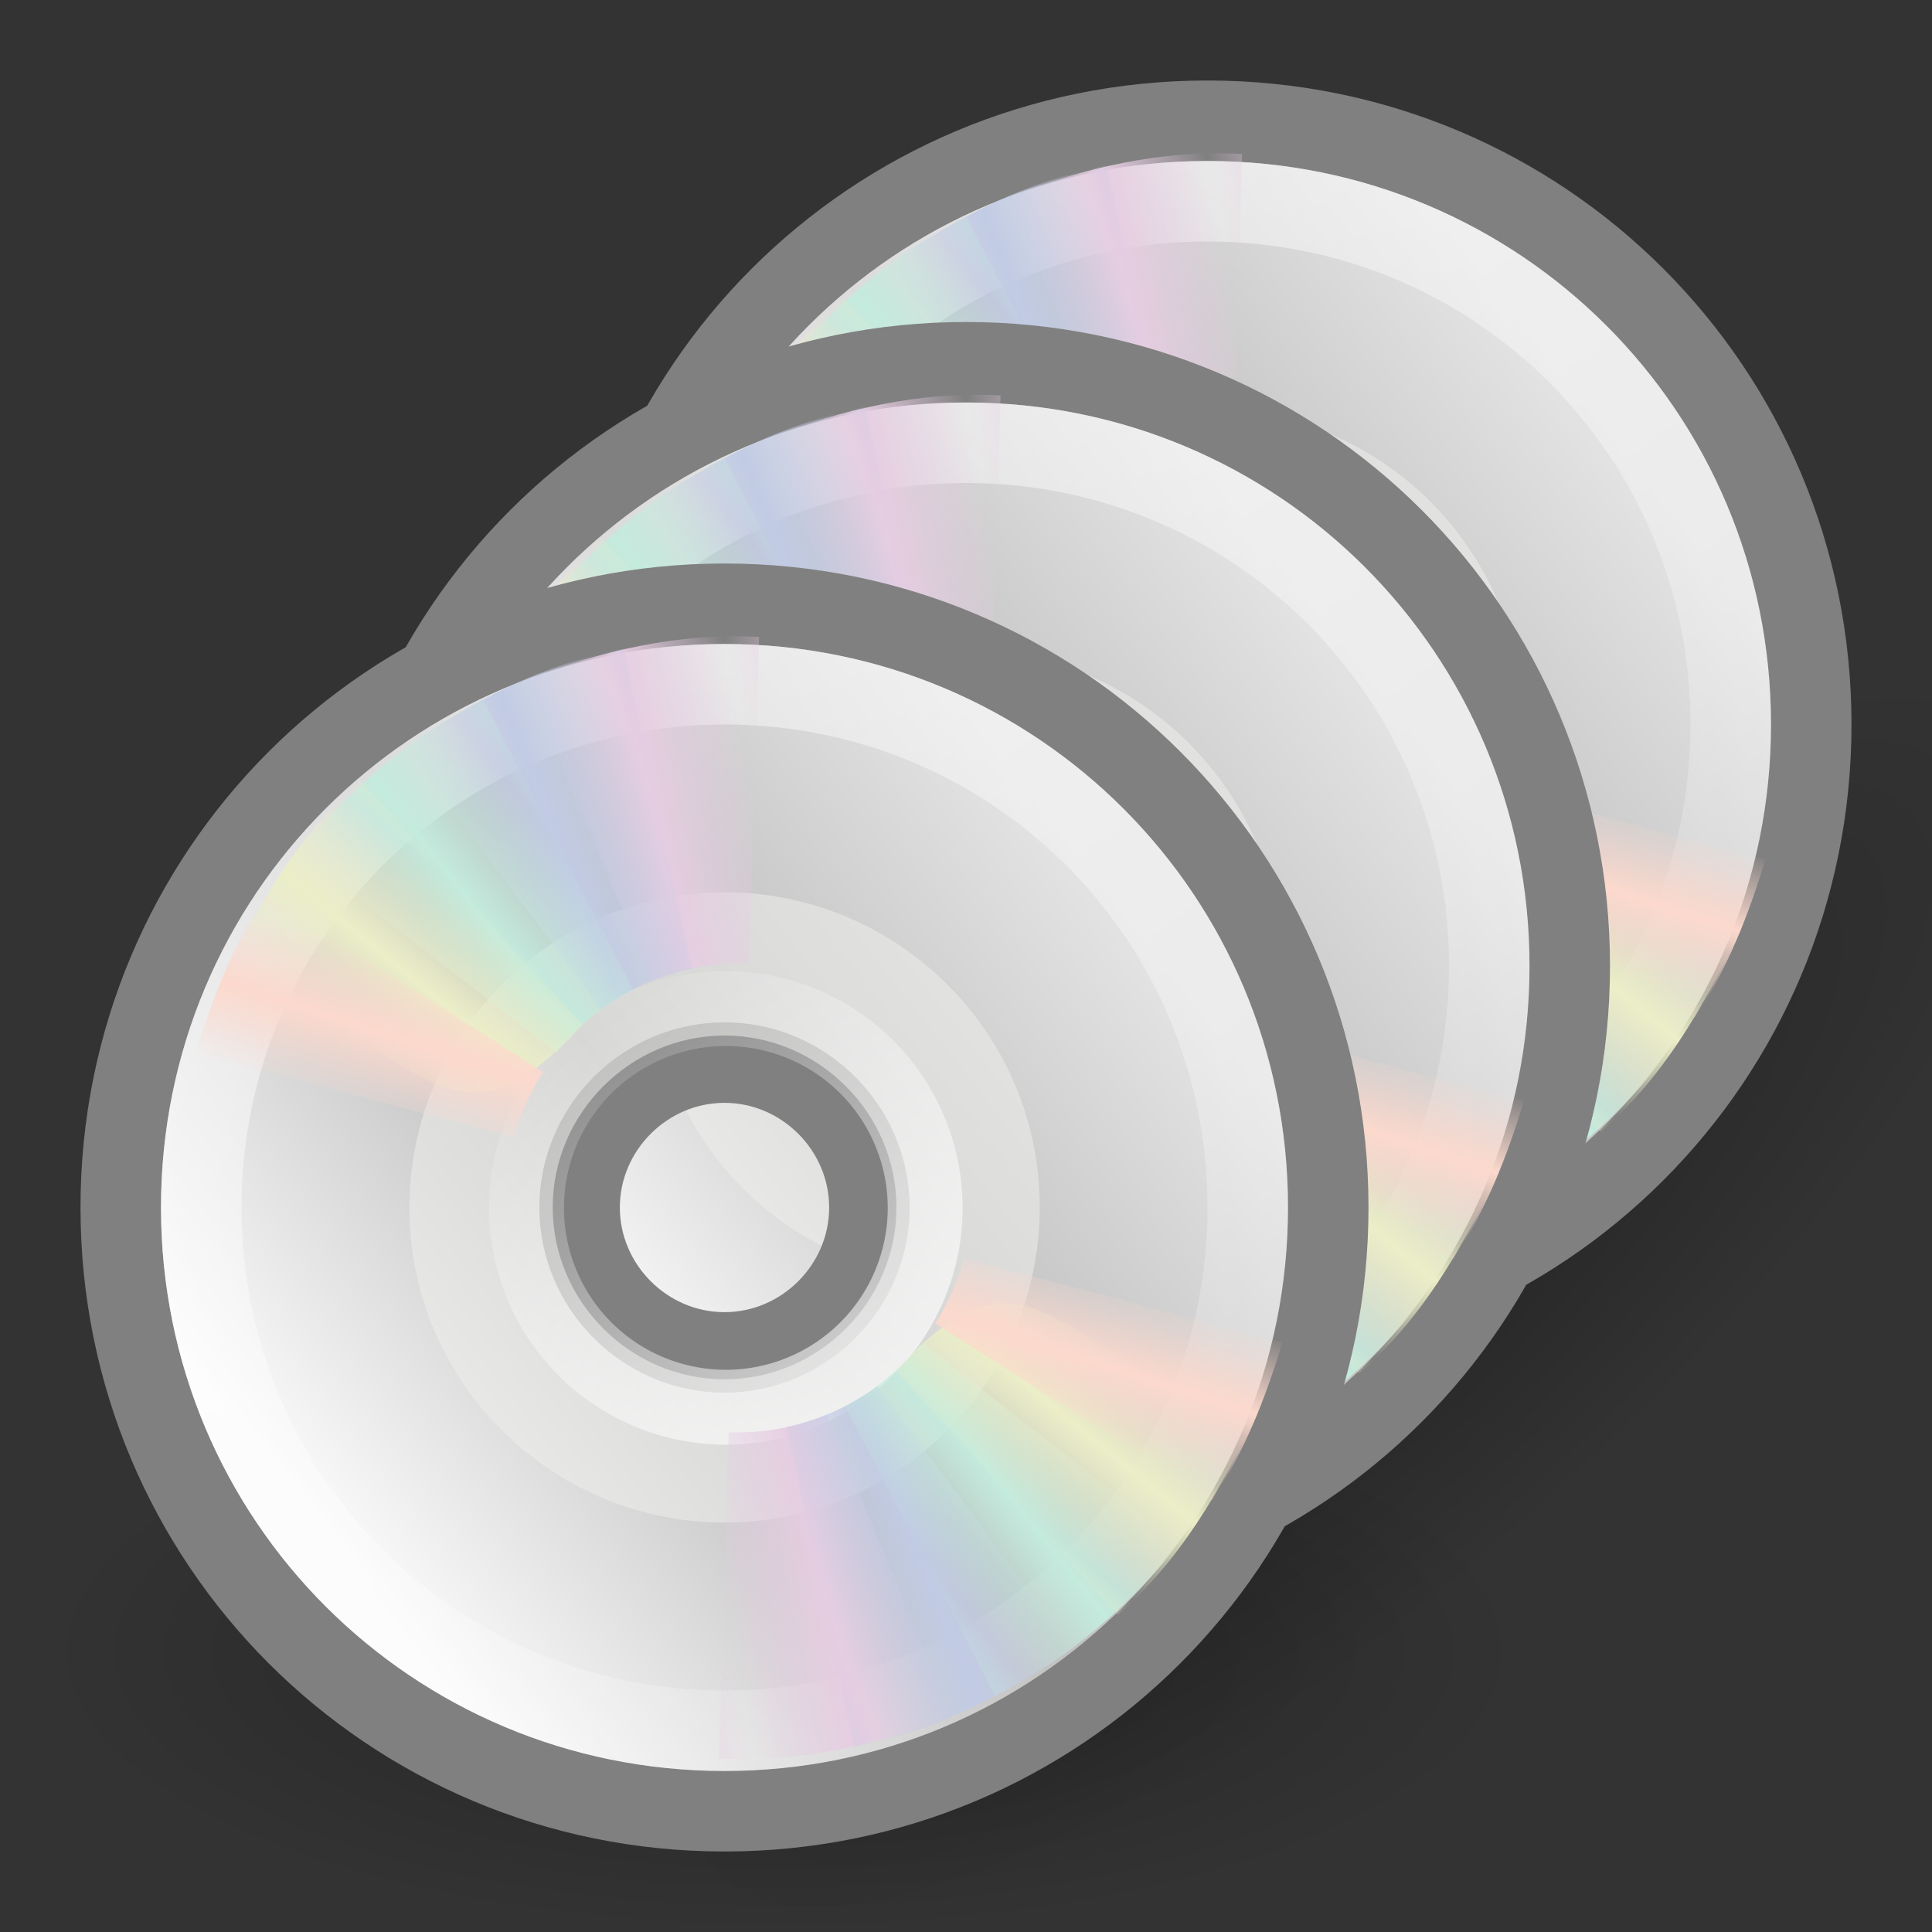 <?xml version="1.0" encoding="UTF-8" standalone="no"?>
<!-- Created with Inkscape (http://www.inkscape.org/) -->

<svg
   xmlns:dc="http://purl.org/dc/elements/1.1/"
   xmlns:cc="http://creativecommons.org/ns#"
   xmlns:rdf="http://www.w3.org/1999/02/22-rdf-syntax-ns#"
   xmlns:svg="http://www.w3.org/2000/svg"
   xmlns="http://www.w3.org/2000/svg"
   xmlns:xlink="http://www.w3.org/1999/xlink"
   xmlns:sodipodi="http://sodipodi.sourceforge.net/DTD/sodipodi-0.dtd"
   xmlns:inkscape="http://www.inkscape.org/namespaces/inkscape"
   version="1.1"
   width="24"
   height="24"
   id="svg3303"
   inkscape:version="0.48.3.1 r9886"
   sodipodi:docname="stock_music-library.svg">
  <rect width="100%" height="100%" fill="#333333" stroke="none"/>
  <sodipodi:namedview
     pagecolor="#ffffff"
     bordercolor="#666666"
     borderopacity="1"
     objecttolerance="10"
     gridtolerance="10"
     guidetolerance="10"
     inkscape:pageopacity="0"
     inkscape:pageshadow="2"
     inkscape:window-width="640"
     inkscape:window-height="480"
     id="namedview173975" />
  <defs
     id="defs3305">
    <linearGradient
       id="linearGradient6028">
      <stop
         id="stop6030"
         style="stop-color:#ffffff;stop-opacity:1"
         offset="0" />
      <stop
         id="stop6032"
         style="stop-color:#ffffff;stop-opacity:0"
         offset="1" />
    </linearGradient>
    <linearGradient
       id="linearGradient6036">
      <stop
         id="stop6038"
         style="stop-color:#ffffff;stop-opacity:1"
         offset="0" />
      <stop
         id="stop6040"
         style="stop-color:#ffffff;stop-opacity:0"
         offset="1" />
    </linearGradient>
    <linearGradient
       x1="12.274"
       y1="32.416"
       x2="35.391"
       y2="14.203"
       id="aigrd2"
       gradientUnits="userSpaceOnUse">
      <stop
         id="stop3043"
         style="stop-color:#fbfbfb;stop-opacity:1"
         offset="0" />
      <stop
         id="stop3045"
         style="stop-color:#b6b6b6;stop-opacity:1"
         offset="0.5" />
      <stop
         id="stop3047"
         style="stop-color:#e4e4e4;stop-opacity:1"
         offset="1" />
    </linearGradient>
    <linearGradient
       x1="14.997"
       y1="11.188"
       x2="32.511"
       y2="34.307"
       id="aigrd1"
       gradientUnits="userSpaceOnUse">
      <stop
         id="stop3034"
         style="stop-color:#ebebeb;stop-opacity:1"
         offset="0" />
      <stop
         id="stop3036"
         style="stop-color:#ffffff;stop-opacity:1"
         offset="0.5" />
      <stop
         id="stop3038"
         style="stop-color:#ebebeb;stop-opacity:1"
         offset="1" />
    </linearGradient>
    <linearGradient
       id="linearGradient3487">
      <stop
         id="stop3489"
         style="stop-color:#e6cde2;stop-opacity:1"
         offset="0" />
      <stop
         id="stop3491"
         style="stop-color:#e6cde2;stop-opacity:0"
         offset="1" />
    </linearGradient>
    <linearGradient
       id="linearGradient3495">
      <stop
         id="stop3497"
         style="stop-color:#c1cbe4;stop-opacity:1"
         offset="0" />
      <stop
         id="stop3499"
         style="stop-color:#c1cbe4;stop-opacity:0"
         offset="1" />
    </linearGradient>
    <linearGradient
       id="linearGradient3503">
      <stop
         id="stop3505"
         style="stop-color:#c4ebdd;stop-opacity:1"
         offset="0" />
      <stop
         id="stop3507"
         style="stop-color:#c4ebdd;stop-opacity:0"
         offset="1" />
    </linearGradient>
    <linearGradient
       id="linearGradient3511">
      <stop
         id="stop3513"
         style="stop-color:#ebeec7;stop-opacity:1"
         offset="0" />
      <stop
         id="stop3515"
         style="stop-color:#ebeec7;stop-opacity:0"
         offset="1" />
    </linearGradient>
    <linearGradient
       id="linearGradient3519">
      <stop
         id="stop3521"
         style="stop-color:#fcd9cd;stop-opacity:1"
         offset="0" />
      <stop
         id="stop3523"
         style="stop-color:#fcd9cd;stop-opacity:0"
         offset="1" />
    </linearGradient>
    <linearGradient
       x1="20.58"
       y1="10.775"
       x2="24.274"
       y2="9.862"
       id="linearGradient3896"
       xlink:href="#linearGradient3487"
       gradientUnits="userSpaceOnUse"
       spreadMethod="reflect" />
    <linearGradient
       x1="17.495"
       y1="11.2"
       x2="21.047"
       y2="9.796"
       id="linearGradient3898"
       xlink:href="#linearGradient3495"
       gradientUnits="userSpaceOnUse"
       spreadMethod="reflect" />
    <linearGradient
       x1="14.085"
       y1="13.046"
       x2="16.994"
       y2="10.732"
       id="linearGradient3900"
       xlink:href="#linearGradient3503"
       gradientUnits="userSpaceOnUse"
       spreadMethod="reflect" />
    <linearGradient
       x1="12.372"
       y1="16.188"
       x2="14.609"
       y2="13.462"
       id="linearGradient3902"
       xlink:href="#linearGradient3511"
       gradientUnits="userSpaceOnUse"
       spreadMethod="reflect" />
    <linearGradient
       x1="10.609"
       y1="17.886"
       x2="9.73"
       y2="20.613"
       id="linearGradient3904"
       xlink:href="#linearGradient3519"
       gradientUnits="userSpaceOnUse"
       spreadMethod="reflect" />
    <linearGradient
       x1="20.58"
       y1="10.775"
       x2="24.274"
       y2="9.862"
       id="linearGradient3906"
       xlink:href="#linearGradient3487"
       gradientUnits="userSpaceOnUse"
       spreadMethod="reflect" />
    <linearGradient
       x1="17.495"
       y1="11.2"
       x2="21.047"
       y2="9.796"
       id="linearGradient3908"
       xlink:href="#linearGradient3495"
       gradientUnits="userSpaceOnUse"
       spreadMethod="reflect" />
    <linearGradient
       x1="14.085"
       y1="13.046"
       x2="16.994"
       y2="10.732"
       id="linearGradient3910"
       xlink:href="#linearGradient3503"
       gradientUnits="userSpaceOnUse"
       spreadMethod="reflect" />
    <linearGradient
       x1="12.372"
       y1="16.188"
       x2="14.609"
       y2="13.462"
       id="linearGradient3912"
       xlink:href="#linearGradient3511"
       gradientUnits="userSpaceOnUse"
       spreadMethod="reflect" />
    <linearGradient
       x1="10.609"
       y1="17.886"
       x2="9.73"
       y2="20.613"
       id="linearGradient3914"
       xlink:href="#linearGradient3519"
       gradientUnits="userSpaceOnUse"
       spreadMethod="reflect" />
    <linearGradient
       x1="14.997"
       y1="11.188"
       x2="32.511"
       y2="34.307"
       id="linearGradient3918"
       xlink:href="#aigrd1"
       gradientUnits="userSpaceOnUse"
       gradientTransform="matrix(0.4,0,0,0.4,2.398,3.763)" />
    <linearGradient
       x1="12.274"
       y1="32.416"
       x2="35.391"
       y2="14.203"
       id="linearGradient3920"
       xlink:href="#aigrd2"
       gradientUnits="userSpaceOnUse"
       gradientTransform="matrix(0.429,0,0,0.429,1.715,3.1)" />
    <linearGradient
       x1="10.502"
       y1="3.61"
       x2="48.799"
       y2="54.698"
       id="linearGradient3922"
       xlink:href="#linearGradient6036"
       gradientUnits="userSpaceOnUse"
       gradientTransform="matrix(0.328,0,0,0.328,4.007,4.791)" />
    <linearGradient
       x1="28.703"
       y1="31.495"
       x2="17.743"
       y2="18.367"
       id="linearGradient3924"
       xlink:href="#linearGradient6028"
       gradientUnits="userSpaceOnUse" />
    <linearGradient
       x1="14.997"
       y1="11.188"
       x2="32.511"
       y2="34.307"
       id="linearGradient2916"
       xlink:href="#aigrd1"
       gradientUnits="userSpaceOnUse"
       gradientTransform="matrix(0.4,0,0,0.4,2.398,3.763)" />
    <linearGradient
       x1="12.274"
       y1="32.416"
       x2="35.391"
       y2="14.203"
       id="linearGradient2918"
       xlink:href="#aigrd2"
       gradientUnits="userSpaceOnUse"
       gradientTransform="matrix(0.429,0,0,0.429,1.715,3.1)" />
    <linearGradient
       x1="10.502"
       y1="3.61"
       x2="48.799"
       y2="54.698"
       id="linearGradient2920"
       xlink:href="#linearGradient6036"
       gradientUnits="userSpaceOnUse"
       gradientTransform="matrix(0.328,0,0,0.328,4.007,4.791)" />
    <linearGradient
       x1="28.703"
       y1="31.495"
       x2="17.743"
       y2="18.367"
       id="linearGradient2922"
       xlink:href="#linearGradient6028"
       gradientUnits="userSpaceOnUse" />
    <linearGradient
       x1="20.58"
       y1="10.775"
       x2="24.274"
       y2="9.862"
       id="linearGradient2924"
       xlink:href="#linearGradient3487"
       gradientUnits="userSpaceOnUse"
       spreadMethod="reflect" />
    <linearGradient
       x1="17.495"
       y1="11.2"
       x2="21.047"
       y2="9.796"
       id="linearGradient2926"
       xlink:href="#linearGradient3495"
       gradientUnits="userSpaceOnUse"
       spreadMethod="reflect" />
    <linearGradient
       x1="14.085"
       y1="13.046"
       x2="16.994"
       y2="10.732"
       id="linearGradient2928"
       xlink:href="#linearGradient3503"
       gradientUnits="userSpaceOnUse"
       spreadMethod="reflect" />
    <linearGradient
       x1="12.372"
       y1="16.188"
       x2="14.609"
       y2="13.462"
       id="linearGradient2930"
       xlink:href="#linearGradient3511"
       gradientUnits="userSpaceOnUse"
       spreadMethod="reflect" />
    <linearGradient
       x1="10.609"
       y1="17.886"
       x2="9.73"
       y2="20.613"
       id="linearGradient2932"
       xlink:href="#linearGradient3519"
       gradientUnits="userSpaceOnUse"
       spreadMethod="reflect" />
    <linearGradient
       x1="20.58"
       y1="10.775"
       x2="24.274"
       y2="9.862"
       id="linearGradient2934"
       xlink:href="#linearGradient3487"
       gradientUnits="userSpaceOnUse"
       spreadMethod="reflect" />
    <linearGradient
       x1="17.495"
       y1="11.2"
       x2="21.047"
       y2="9.796"
       id="linearGradient2936"
       xlink:href="#linearGradient3495"
       gradientUnits="userSpaceOnUse"
       spreadMethod="reflect" />
    <linearGradient
       x1="14.085"
       y1="13.046"
       x2="16.994"
       y2="10.732"
       id="linearGradient2938"
       xlink:href="#linearGradient3503"
       gradientUnits="userSpaceOnUse"
       spreadMethod="reflect" />
    <linearGradient
       x1="12.372"
       y1="16.188"
       x2="14.609"
       y2="13.462"
       id="linearGradient2940"
       xlink:href="#linearGradient3511"
       gradientUnits="userSpaceOnUse"
       spreadMethod="reflect" />
    <linearGradient
       x1="10.609"
       y1="17.886"
       x2="9.73"
       y2="20.613"
       id="linearGradient2942"
       xlink:href="#linearGradient3519"
       gradientUnits="userSpaceOnUse"
       spreadMethod="reflect" />
    <linearGradient
       x1="14.997"
       y1="11.188"
       x2="32.511"
       y2="34.307"
       id="linearGradient2982"
       xlink:href="#aigrd1"
       gradientUnits="userSpaceOnUse"
       gradientTransform="matrix(0.4,0,0,0.4,2.398,3.763)" />
    <linearGradient
       x1="12.274"
       y1="32.416"
       x2="35.391"
       y2="14.203"
       id="linearGradient2984"
       xlink:href="#aigrd2"
       gradientUnits="userSpaceOnUse"
       gradientTransform="matrix(0.429,0,0,0.429,1.715,3.1)" />
    <linearGradient
       x1="10.502"
       y1="3.61"
       x2="48.799"
       y2="54.698"
       id="linearGradient2986"
       xlink:href="#linearGradient6036"
       gradientUnits="userSpaceOnUse"
       gradientTransform="matrix(0.328,0,0,0.328,4.007,4.791)" />
    <linearGradient
       x1="28.703"
       y1="31.495"
       x2="17.743"
       y2="18.367"
       id="linearGradient2988"
       xlink:href="#linearGradient6028"
       gradientUnits="userSpaceOnUse" />
    <linearGradient
       x1="20.58"
       y1="10.775"
       x2="24.274"
       y2="9.862"
       id="linearGradient2990"
       xlink:href="#linearGradient3487"
       gradientUnits="userSpaceOnUse"
       spreadMethod="reflect" />
    <linearGradient
       x1="17.495"
       y1="11.2"
       x2="21.047"
       y2="9.796"
       id="linearGradient2992"
       xlink:href="#linearGradient3495"
       gradientUnits="userSpaceOnUse"
       spreadMethod="reflect" />
    <linearGradient
       x1="14.085"
       y1="13.046"
       x2="16.994"
       y2="10.732"
       id="linearGradient2994"
       xlink:href="#linearGradient3503"
       gradientUnits="userSpaceOnUse"
       spreadMethod="reflect" />
    <linearGradient
       x1="12.372"
       y1="16.188"
       x2="14.609"
       y2="13.462"
       id="linearGradient2996"
       xlink:href="#linearGradient3511"
       gradientUnits="userSpaceOnUse"
       spreadMethod="reflect" />
    <linearGradient
       x1="10.609"
       y1="17.886"
       x2="9.73"
       y2="20.613"
       id="linearGradient2998"
       xlink:href="#linearGradient3519"
       gradientUnits="userSpaceOnUse"
       spreadMethod="reflect" />
    <linearGradient
       x1="20.58"
       y1="10.775"
       x2="24.274"
       y2="9.862"
       id="linearGradient3000"
       xlink:href="#linearGradient3487"
       gradientUnits="userSpaceOnUse"
       spreadMethod="reflect" />
    <linearGradient
       x1="17.495"
       y1="11.2"
       x2="21.047"
       y2="9.796"
       id="linearGradient3002"
       xlink:href="#linearGradient3495"
       gradientUnits="userSpaceOnUse"
       spreadMethod="reflect" />
    <linearGradient
       x1="14.085"
       y1="13.046"
       x2="16.994"
       y2="10.732"
       id="linearGradient3004"
       xlink:href="#linearGradient3503"
       gradientUnits="userSpaceOnUse"
       spreadMethod="reflect" />
    <linearGradient
       x1="12.372"
       y1="16.188"
       x2="14.609"
       y2="13.462"
       id="linearGradient3006"
       xlink:href="#linearGradient3511"
       gradientUnits="userSpaceOnUse"
       spreadMethod="reflect" />
    <linearGradient
       x1="10.609"
       y1="17.886"
       x2="9.73"
       y2="20.613"
       id="linearGradient3008"
       xlink:href="#linearGradient3519"
       gradientUnits="userSpaceOnUse"
       spreadMethod="reflect" />
    <linearGradient
       id="linearGradient23419">
      <stop
         id="stop23421"
         style="stop-color:#000000;stop-opacity:1"
         offset="0" />
      <stop
         id="stop23423"
         style="stop-color:#000000;stop-opacity:0"
         offset="1" />
    </linearGradient>
    <radialGradient
       cx="23.335"
       cy="41.636"
       r="22.627"
       fx="23.335"
       fy="41.636"
       id="radialGradient2953"
       xlink:href="#linearGradient23419"
       gradientUnits="userSpaceOnUse"
       gradientTransform="matrix(0.407,0,0,0.155,0.244,14.06)" />
    <linearGradient
       id="linearGradient23419-7">
      <stop
         id="stop23421-6"
         style="stop-color:#000000;stop-opacity:1"
         offset="0" />
      <stop
         id="stop23423-4"
         style="stop-color:#000000;stop-opacity:0"
         offset="1" />
    </linearGradient>
    <radialGradient
       cx="23.335"
       cy="41.636"
       r="22.627"
       fx="23.335"
       fy="41.636"
       id="radialGradient2953-3"
       xlink:href="#linearGradient23419-7"
       gradientUnits="userSpaceOnUse"
       gradientTransform="matrix(0.363,-0.323,0.103,0.115,4.099,18.933)" />
  </defs>
  <path
     d="m 25.067,8.88 c 1.286,1.443 -1.349,5.889 -5.886,9.93 -4.537,4.041 -9.257,6.147 -10.542,4.703 -1.286,-1.443 1.349,-5.889 5.886,-9.93 4.537,-4.041 9.257,-6.147 10.542,-4.703 z"
     id="path2448-0"
     style="opacity:0.3;fill:url(#radialGradient2953-3);fill-opacity:1;fill-rule:evenodd;stroke:none;stroke-width:2;marker:none;visibility:visible;display:inline;overflow:visible" />
  <path
     d="M 18.962,20.5 C 18.963,22.433 14.837,24 9.747,24 4.657,24 0.532,22.433 0.532,20.5 0.532,18.567 4.657,17 9.747,17 c 5.09,0 9.216,1.567 9.215,3.5 z"
     id="path2448"
     style="opacity:0.3;fill:url(#radialGradient2953);fill-opacity:1;fill-rule:evenodd;stroke:none;stroke-width:2;marker:none;visibility:visible;display:inline;overflow:visible" />
  <g
     transform="translate(7,1)"
     id="g2944">
    <g
       transform="translate(-4,-5)"
       id="g2946"
       style="display:inline">
      <path
         d="m 11.997,6.003 c -3.88,0 -7,3.12 -7,7 0,3.88 3.12,7 7,7 3.88,0 7,-3.12 7,-7 0,-3.88 -3.12,-7 -7,-7 l 0,0 z m 0,8.68 c -0.92,0 -1.68,-0.76 -1.68,-1.68 0,-0.92 0.76,-1.68 1.68,-1.68 0.92,0 1.68,0.76 1.68,1.68 0,0.92 -0.76,1.68 -1.68,1.68 z"
         id="path2948"
         style="fill:url(#linearGradient2982);fill-rule:nonzero;stroke:none" />
      <path
         d="m 12,5.5 c -4.157,0 -7.5,3.343 -7.5,7.5 0,4.157 3.343,7.5 7.5,7.5 4.157,0 7.5,-3.343 7.5,-7.5 0,-4.157 -3.343,-7.5 -7.5,-7.5 l 0,0 z m 0,9.3 c -0.986,0 -1.8,-0.814 -1.8,-1.8 0,-0.986 0.814,-1.8 1.8,-1.8 0.986,0 1.8,0.814 1.8,1.8 0,0.986 -0.814,1.8 -1.8,1.8 z"
         id="path2950"
         style="fill:url(#linearGradient2984);fill-rule:nonzero;stroke:#808080;stroke-width:1;stroke-miterlimit:4;stroke-opacity:1" />
      <path
         d="m 12.001,9.084 c -2.186,0 -3.915,1.78 -3.915,3.915 0,2.186 1.78,3.915 3.915,3.915 2.186,0 3.915,-1.78 3.915,-3.915 0,-2.186 -1.78,-3.915 -3.915,-3.915 l 0,0 z m 0,6.05 c -1.169,0 -2.135,-0.966 -2.135,-2.135 0,-1.169 0.966,-2.135 2.135,-2.135 1.169,0 2.135,0.966 2.135,2.135 0,1.169 -0.966,2.135 -2.135,2.135 z"
         id="path2952"
         style="opacity:0.511;fill:#eeeeec;fill-rule:nonzero;stroke:none" />
      <path
         d="m 12,6.5 c -3.603,0 -6.5,2.897 -6.5,6.5 0,3.603 2.897,6.5 6.5,6.5 3.603,0 6.5,-2.897 6.5,-6.5 0,-3.603 -2.897,-6.5 -6.5,-6.5 l 0,0 z"
         id="path2954"
         style="opacity:0.546;fill:none;stroke:url(#linearGradient2986);stroke-width:1;stroke-miterlimit:4;stroke-opacity:1" />
      <path
         d="m 30.406,24.931 a 6.099,6.099 0 1 1 -12.198,0 6.099,6.099 0 1 1 12.198,0 z"
         transform="matrix(0.406,0,0,0.406,2.148,2.883)"
         id="path2956"
         style="opacity:0.672;fill:none;stroke:url(#linearGradient2988);stroke-width:2.292;stroke-linecap:butt;stroke-linejoin:miter;stroke-miterlimit:4;stroke-opacity:1;stroke-dashoffset:0;marker:none;visibility:visible;display:inline;overflow:visible" />
    </g>
  </g>
  <g
     transform="matrix(0.349,0,0,0.349,6.813,0.513)"
     id="g2958">
    <path
       d="M 15.857,5.731 20.625,16.344 C 21.66,15.885 22.795,15.625 24,15.625 c 0.032,0 0.062,-3.6e-4 0.094,0 L 24.108,4.005 c -2.942,-0.071 -5.543,0.657 -8.251,1.726 l 10e-7,0 z"
       transform="matrix(1,0.028,-0.028,1,0.692,-0.671)"
       id="path2960"
       style="fill:url(#linearGradient2990);fill-opacity:1;fill-rule:nonzero;stroke:none" />
    <path
       d="m 12.121,7.906 6.931,9.36 c 0.913,-0.67 1.966,-1.167 3.143,-1.425 0.031,-0.007 0.06,-0.014 0.092,-0.02 L 19.857,4.426 c -2.889,0.561 -5.32,1.856 -7.736,3.48 l 0,0 z"
       id="path2962"
       style="fill:url(#linearGradient2992);fill-opacity:1;fill-rule:nonzero;stroke:none" />
    <path
       d="m 8.252,11.647 9.214,7.156 c 0.709,-0.883 1.597,-1.636 2.667,-2.19 0.028,-0.015 0.055,-0.029 0.083,-0.043 L 14.866,6.251 C 12.221,7.541 10.166,9.452 8.252,11.647 z"
       id="path2964"
       style="fill:url(#linearGradient2994);fill-opacity:1;fill-rule:nonzero;stroke:none" />
    <path
       d="m 5.633,16.074 c 7.175,2.242 7.85,7.031 12.777,1.754 L 10.5,9.132 C 8.279,11.063 6.913,13.459 5.633,16.074 z"
       id="path2966"
       style="fill:url(#linearGradient2996);fill-opacity:1;fill-rule:nonzero;stroke:none" />
    <path
       d="M 7.155,13.193 C 5.972,14.945 5.248,16.83 4.63,18.837 L 15.969,21.812 C 16.184,21.049 16.487,20.298 16.938,19.594 16.955,19.567 16.982,19.527 17,19.5 L 7.155,13.193 z"
       id="path2968"
       style="fill:url(#linearGradient2998);fill-opacity:1;fill-rule:nonzero;stroke:none" />
  </g>
  <g
     transform="matrix(-0.349,0,0,-0.349,23.549,17.246)"
     id="g2970">
    <path
       d="M 15.857,5.731 20.625,16.344 C 21.66,15.885 22.795,15.625 24,15.625 c 0.032,0 0.062,-3.6e-4 0.094,0 L 24.108,4.005 c -2.942,-0.071 -5.543,0.657 -8.251,1.726 l 10e-7,0 z"
       transform="matrix(1,0.028,-0.028,1,0.692,-0.671)"
       id="path2972"
       style="fill:url(#linearGradient3000);fill-opacity:1;fill-rule:nonzero;stroke:none" />
    <path
       d="m 12.121,7.906 6.931,9.36 c 0.913,-0.67 1.966,-1.167 3.143,-1.425 0.031,-0.007 0.06,-0.014 0.092,-0.02 L 19.857,4.426 c -2.889,0.561 -5.32,1.856 -7.736,3.48 l 0,0 z"
       id="path2974"
       style="fill:url(#linearGradient3002);fill-opacity:1;fill-rule:nonzero;stroke:none" />
    <path
       d="m 8.252,11.647 9.214,7.156 c 0.709,-0.883 1.597,-1.636 2.667,-2.19 0.028,-0.015 0.055,-0.029 0.083,-0.043 L 14.866,6.251 C 12.221,7.541 10.166,9.452 8.252,11.647 z"
       id="path2976"
       style="fill:url(#linearGradient3004);fill-opacity:1;fill-rule:nonzero;stroke:none" />
    <path
       d="m 5.633,16.074 c 7.175,2.242 7.85,7.031 12.777,1.754 L 10.5,9.132 C 8.279,11.063 6.913,13.459 5.633,16.074 z"
       id="path2978"
       style="fill:url(#linearGradient3006);fill-opacity:1;fill-rule:nonzero;stroke:none" />
    <path
       d="M 7.155,13.193 C 5.972,14.945 5.248,16.83 4.63,18.837 L 15.969,21.812 C 16.184,21.049 16.487,20.298 16.938,19.594 16.955,19.567 16.982,19.527 17,19.5 L 7.155,13.193 z"
       id="path2980"
       style="fill:url(#linearGradient3008);fill-opacity:1;fill-rule:nonzero;stroke:none" />
  </g>
  <g
     transform="translate(4,4)"
     id="g2878">
    <g
       transform="translate(-4,-5)"
       id="g2880"
       style="display:inline">
      <path
         d="m 11.997,6.003 c -3.88,0 -7,3.12 -7,7 0,3.88 3.12,7 7,7 3.88,0 7,-3.12 7,-7 0,-3.88 -3.12,-7 -7,-7 l 0,0 z m 0,8.68 c -0.92,0 -1.68,-0.76 -1.68,-1.68 0,-0.92 0.76,-1.68 1.68,-1.68 0.92,0 1.68,0.76 1.68,1.68 0,0.92 -0.76,1.68 -1.68,1.68 z"
         id="path2882"
         style="fill:url(#linearGradient2916);fill-rule:nonzero;stroke:none" />
      <path
         d="m 12,5.5 c -4.157,0 -7.5,3.343 -7.5,7.5 0,4.157 3.343,7.5 7.5,7.5 4.157,0 7.5,-3.343 7.5,-7.5 0,-4.157 -3.343,-7.5 -7.5,-7.5 l 0,0 z m 0,9.3 c -0.986,0 -1.8,-0.814 -1.8,-1.8 0,-0.986 0.814,-1.8 1.8,-1.8 0.986,0 1.8,0.814 1.8,1.8 0,0.986 -0.814,1.8 -1.8,1.8 z"
         id="path2884"
         style="fill:url(#linearGradient2918);fill-rule:nonzero;stroke:#808080;stroke-width:1;stroke-miterlimit:4;stroke-opacity:1" />
      <path
         d="m 12.001,9.084 c -2.186,0 -3.915,1.78 -3.915,3.915 0,2.186 1.78,3.915 3.915,3.915 2.186,0 3.915,-1.78 3.915,-3.915 0,-2.186 -1.78,-3.915 -3.915,-3.915 l 0,0 z m 0,6.05 c -1.169,0 -2.135,-0.966 -2.135,-2.135 0,-1.169 0.966,-2.135 2.135,-2.135 1.169,0 2.135,0.966 2.135,2.135 0,1.169 -0.966,2.135 -2.135,2.135 z"
         id="path2886"
         style="opacity:0.511;fill:#eeeeec;fill-rule:nonzero;stroke:none" />
      <path
         d="m 12,6.5 c -3.603,0 -6.5,2.897 -6.5,6.5 0,3.603 2.897,6.5 6.5,6.5 3.603,0 6.5,-2.897 6.5,-6.5 0,-3.603 -2.897,-6.5 -6.5,-6.5 l 0,0 z"
         id="path2888"
         style="opacity:0.546;fill:none;stroke:url(#linearGradient2920);stroke-width:1;stroke-miterlimit:4;stroke-opacity:1" />
      <path
         d="m 30.406,24.931 a 6.099,6.099 0 1 1 -12.198,0 6.099,6.099 0 1 1 12.198,0 z"
         transform="matrix(0.406,0,0,0.406,2.148,2.883)"
         id="path2890"
         style="opacity:0.672;fill:none;stroke:url(#linearGradient2922);stroke-width:2.292;stroke-linecap:butt;stroke-linejoin:miter;stroke-miterlimit:4;stroke-opacity:1;stroke-dashoffset:0;marker:none;visibility:visible;display:inline;overflow:visible" />
    </g>
  </g>
  <g
     transform="matrix(0.349,0,0,0.349,3.813,3.513)"
     id="g2892">
    <path
       d="M 15.857,5.731 20.625,16.344 C 21.66,15.885 22.795,15.625 24,15.625 c 0.032,0 0.062,-3.6e-4 0.094,0 L 24.108,4.005 c -2.942,-0.071 -5.543,0.657 -8.251,1.726 l 10e-7,0 z"
       transform="matrix(1,0.028,-0.028,1,0.692,-0.671)"
       id="path2894"
       style="fill:url(#linearGradient2924);fill-opacity:1;fill-rule:nonzero;stroke:none" />
    <path
       d="m 12.121,7.906 6.931,9.36 c 0.913,-0.67 1.966,-1.167 3.143,-1.425 0.031,-0.007 0.06,-0.014 0.092,-0.02 L 19.857,4.426 c -2.889,0.561 -5.32,1.856 -7.736,3.48 l 0,0 z"
       id="path2896"
       style="fill:url(#linearGradient2926);fill-opacity:1;fill-rule:nonzero;stroke:none" />
    <path
       d="m 8.252,11.647 9.214,7.156 c 0.709,-0.883 1.597,-1.636 2.667,-2.19 0.028,-0.015 0.055,-0.029 0.083,-0.043 L 14.866,6.251 C 12.221,7.541 10.166,9.452 8.252,11.647 z"
       id="path2898"
       style="fill:url(#linearGradient2928);fill-opacity:1;fill-rule:nonzero;stroke:none" />
    <path
       d="m 5.633,16.074 c 7.175,2.242 7.85,7.031 12.777,1.754 L 10.5,9.132 C 8.279,11.063 6.913,13.459 5.633,16.074 z"
       id="path2900"
       style="fill:url(#linearGradient2930);fill-opacity:1;fill-rule:nonzero;stroke:none" />
    <path
       d="M 7.155,13.193 C 5.972,14.945 5.248,16.83 4.63,18.837 L 15.969,21.812 C 16.184,21.049 16.487,20.298 16.938,19.594 16.955,19.567 16.982,19.527 17,19.5 L 7.155,13.193 z"
       id="path2902"
       style="fill:url(#linearGradient2932);fill-opacity:1;fill-rule:nonzero;stroke:none" />
  </g>
  <g
     transform="matrix(-0.349,0,0,-0.349,20.549,20.246)"
     id="g2904">
    <path
       d="M 15.857,5.731 20.625,16.344 C 21.66,15.885 22.795,15.625 24,15.625 c 0.032,0 0.062,-3.6e-4 0.094,0 L 24.108,4.005 c -2.942,-0.071 -5.543,0.657 -8.251,1.726 l 10e-7,0 z"
       transform="matrix(1,0.028,-0.028,1,0.692,-0.671)"
       id="path2906"
       style="fill:url(#linearGradient2934);fill-opacity:1;fill-rule:nonzero;stroke:none" />
    <path
       d="m 12.121,7.906 6.931,9.36 c 0.913,-0.67 1.966,-1.167 3.143,-1.425 0.031,-0.007 0.06,-0.014 0.092,-0.02 L 19.857,4.426 c -2.889,0.561 -5.32,1.856 -7.736,3.48 l 0,0 z"
       id="path2908"
       style="fill:url(#linearGradient2936);fill-opacity:1;fill-rule:nonzero;stroke:none" />
    <path
       d="m 8.252,11.647 9.214,7.156 c 0.709,-0.883 1.597,-1.636 2.667,-2.19 0.028,-0.015 0.055,-0.029 0.083,-0.043 L 14.866,6.251 C 12.221,7.541 10.166,9.452 8.252,11.647 z"
       id="path2910"
       style="fill:url(#linearGradient2938);fill-opacity:1;fill-rule:nonzero;stroke:none" />
    <path
       d="m 5.633,16.074 c 7.175,2.242 7.85,7.031 12.777,1.754 L 10.5,9.132 C 8.279,11.063 6.913,13.459 5.633,16.074 z"
       id="path2912"
       style="fill:url(#linearGradient2940);fill-opacity:1;fill-rule:nonzero;stroke:none" />
    <path
       d="M 7.155,13.193 C 5.972,14.945 5.248,16.83 4.63,18.837 L 15.969,21.812 C 16.184,21.049 16.487,20.298 16.938,19.594 16.955,19.567 16.982,19.527 17,19.5 L 7.155,13.193 z"
       id="path2914"
       style="fill:url(#linearGradient2942);fill-opacity:1;fill-rule:nonzero;stroke:none" />
  </g>
  <g
     transform="translate(1,7)"
     id="layer1">
    <g
       transform="translate(-4,-5)"
       id="g3325"
       style="display:inline">
      <path
         d="m 11.997,6.003 c -3.88,0 -7,3.12 -7,7 0,3.88 3.12,7 7,7 3.88,0 7,-3.12 7,-7 0,-3.88 -3.12,-7 -7,-7 l 0,0 z m 0,8.68 c -0.92,0 -1.68,-0.76 -1.68,-1.68 0,-0.92 0.76,-1.68 1.68,-1.68 0.92,0 1.68,0.76 1.68,1.68 0,0.92 -0.76,1.68 -1.68,1.68 z"
         id="path3040"
         style="fill:url(#linearGradient3918);fill-rule:nonzero;stroke:none" />
      <path
         d="m 12,5.5 c -4.157,0 -7.5,3.343 -7.5,7.5 0,4.157 3.343,7.5 7.5,7.5 4.157,0 7.5,-3.343 7.5,-7.5 0,-4.157 -3.343,-7.5 -7.5,-7.5 l 0,0 z m 0,9.3 c -0.986,0 -1.8,-0.814 -1.8,-1.8 0,-0.986 0.814,-1.8 1.8,-1.8 0.986,0 1.8,0.814 1.8,1.8 0,0.986 -0.814,1.8 -1.8,1.8 z"
         id="path3049"
         style="fill:url(#linearGradient3920);fill-rule:nonzero;stroke:#808080;stroke-width:1;stroke-miterlimit:4;stroke-opacity:1" />
      <path
         d="m 12.001,9.084 c -2.186,0 -3.915,1.78 -3.915,3.915 0,2.186 1.78,3.915 3.915,3.915 2.186,0 3.915,-1.78 3.915,-3.915 0,-2.186 -1.78,-3.915 -3.915,-3.915 l 0,0 z m 0,6.05 c -1.169,0 -2.135,-0.966 -2.135,-2.135 0,-1.169 0.966,-2.135 2.135,-2.135 1.169,0 2.135,0.966 2.135,2.135 0,1.169 -0.966,2.135 -2.135,2.135 z"
         id="path3051"
         style="opacity:0.511;fill:#eeeeec;fill-rule:nonzero;stroke:none" />
      <path
         d="m 12,6.5 c -3.603,0 -6.5,2.897 -6.5,6.5 0,3.603 2.897,6.5 6.5,6.5 3.603,0 6.5,-2.897 6.5,-6.5 0,-3.603 -2.897,-6.5 -6.5,-6.5 l 0,0 z"
         id="path5264"
         style="opacity:0.546;fill:none;stroke:url(#linearGradient3922);stroke-width:1;stroke-miterlimit:4;stroke-opacity:1" />
      <path
         d="m 30.406,24.931 a 6.099,6.099 0 1 1 -12.198,0 6.099,6.099 0 1 1 12.198,0 z"
         transform="matrix(0.406,0,0,0.406,2.148,2.883)"
         id="path6026"
         style="opacity:0.672;fill:none;stroke:url(#linearGradient3924);stroke-width:2.292;stroke-linecap:butt;stroke-linejoin:miter;stroke-miterlimit:4;stroke-opacity:1;stroke-dashoffset:0;marker:none;visibility:visible;display:inline;overflow:visible" />
    </g>
  </g>
  <g
     transform="matrix(0.349,0,0,0.349,0.813,6.513)"
     id="g2458">
    <path
       d="M 15.857,5.731 20.625,16.344 C 21.66,15.885 22.795,15.625 24,15.625 c 0.032,0 0.062,-3.6e-4 0.094,0 L 24.108,4.005 c -2.942,-0.071 -5.543,0.657 -8.251,1.726 l 10e-7,0 z"
       transform="matrix(1,0.028,-0.028,1,0.692,-0.671)"
       id="path2460"
       style="fill:url(#linearGradient3896);fill-opacity:1;fill-rule:nonzero;stroke:none" />
    <path
       d="m 12.121,7.906 6.931,9.36 c 0.913,-0.67 1.966,-1.167 3.143,-1.425 0.031,-0.007 0.06,-0.014 0.092,-0.02 L 19.857,4.426 c -2.889,0.561 -5.32,1.856 -7.736,3.48 l 0,0 z"
       id="path2462"
       style="fill:url(#linearGradient3898);fill-opacity:1;fill-rule:nonzero;stroke:none" />
    <path
       d="m 8.252,11.647 9.214,7.156 c 0.709,-0.883 1.597,-1.636 2.667,-2.19 0.028,-0.015 0.055,-0.029 0.083,-0.043 L 14.866,6.251 C 12.221,7.541 10.166,9.452 8.252,11.647 z"
       id="path2464"
       style="fill:url(#linearGradient3900);fill-opacity:1;fill-rule:nonzero;stroke:none" />
    <path
       d="m 5.633,16.074 c 7.175,2.242 7.85,7.031 12.777,1.754 L 10.5,9.132 C 8.279,11.063 6.913,13.459 5.633,16.074 z"
       id="path2466"
       style="fill:url(#linearGradient3902);fill-opacity:1;fill-rule:nonzero;stroke:none" />
    <path
       d="M 7.155,13.193 C 5.972,14.945 5.248,16.83 4.63,18.837 L 15.969,21.812 C 16.184,21.049 16.487,20.298 16.938,19.594 16.955,19.567 16.982,19.527 17,19.5 L 7.155,13.193 z"
       id="path2468"
       style="fill:url(#linearGradient3904);fill-opacity:1;fill-rule:nonzero;stroke:none" />
  </g>
  <g
     transform="matrix(-0.349,0,0,-0.349,17.549,23.246)"
     id="g2472">
    <path
       d="M 15.857,5.731 20.625,16.344 C 21.66,15.885 22.795,15.625 24,15.625 c 0.032,0 0.062,-3.6e-4 0.094,0 L 24.108,4.005 c -2.942,-0.071 -5.543,0.657 -8.251,1.726 l 10e-7,0 z"
       transform="matrix(1,0.028,-0.028,1,0.692,-0.671)"
       id="path2475"
       style="fill:url(#linearGradient3906);fill-opacity:1;fill-rule:nonzero;stroke:none" />
    <path
       d="m 12.121,7.906 6.931,9.36 c 0.913,-0.67 1.966,-1.167 3.143,-1.425 0.031,-0.007 0.06,-0.014 0.092,-0.02 L 19.857,4.426 c -2.889,0.561 -5.32,1.856 -7.736,3.48 l 0,0 z"
       id="path2477"
       style="fill:url(#linearGradient3908);fill-opacity:1;fill-rule:nonzero;stroke:none" />
    <path
       d="m 8.252,11.647 9.214,7.156 c 0.709,-0.883 1.597,-1.636 2.667,-2.19 0.028,-0.015 0.055,-0.029 0.083,-0.043 L 14.866,6.251 C 12.221,7.541 10.166,9.452 8.252,11.647 z"
       id="path2479"
       style="fill:url(#linearGradient3910);fill-opacity:1;fill-rule:nonzero;stroke:none" />
    <path
       d="m 5.633,16.074 c 7.175,2.242 7.85,7.031 12.777,1.754 L 10.5,9.132 C 8.279,11.063 6.913,13.459 5.633,16.074 z"
       id="path2481"
       style="fill:url(#linearGradient3912);fill-opacity:1;fill-rule:nonzero;stroke:none" />
    <path
       d="M 7.155,13.193 C 5.972,14.945 5.248,16.83 4.63,18.837 L 15.969,21.812 C 16.184,21.049 16.487,20.298 16.938,19.594 16.955,19.567 16.982,19.527 17,19.5 L 7.155,13.193 z"
       id="path2483"
       style="fill:url(#linearGradient3914);fill-opacity:1;fill-rule:nonzero;stroke:none" />
  </g>
</svg>
